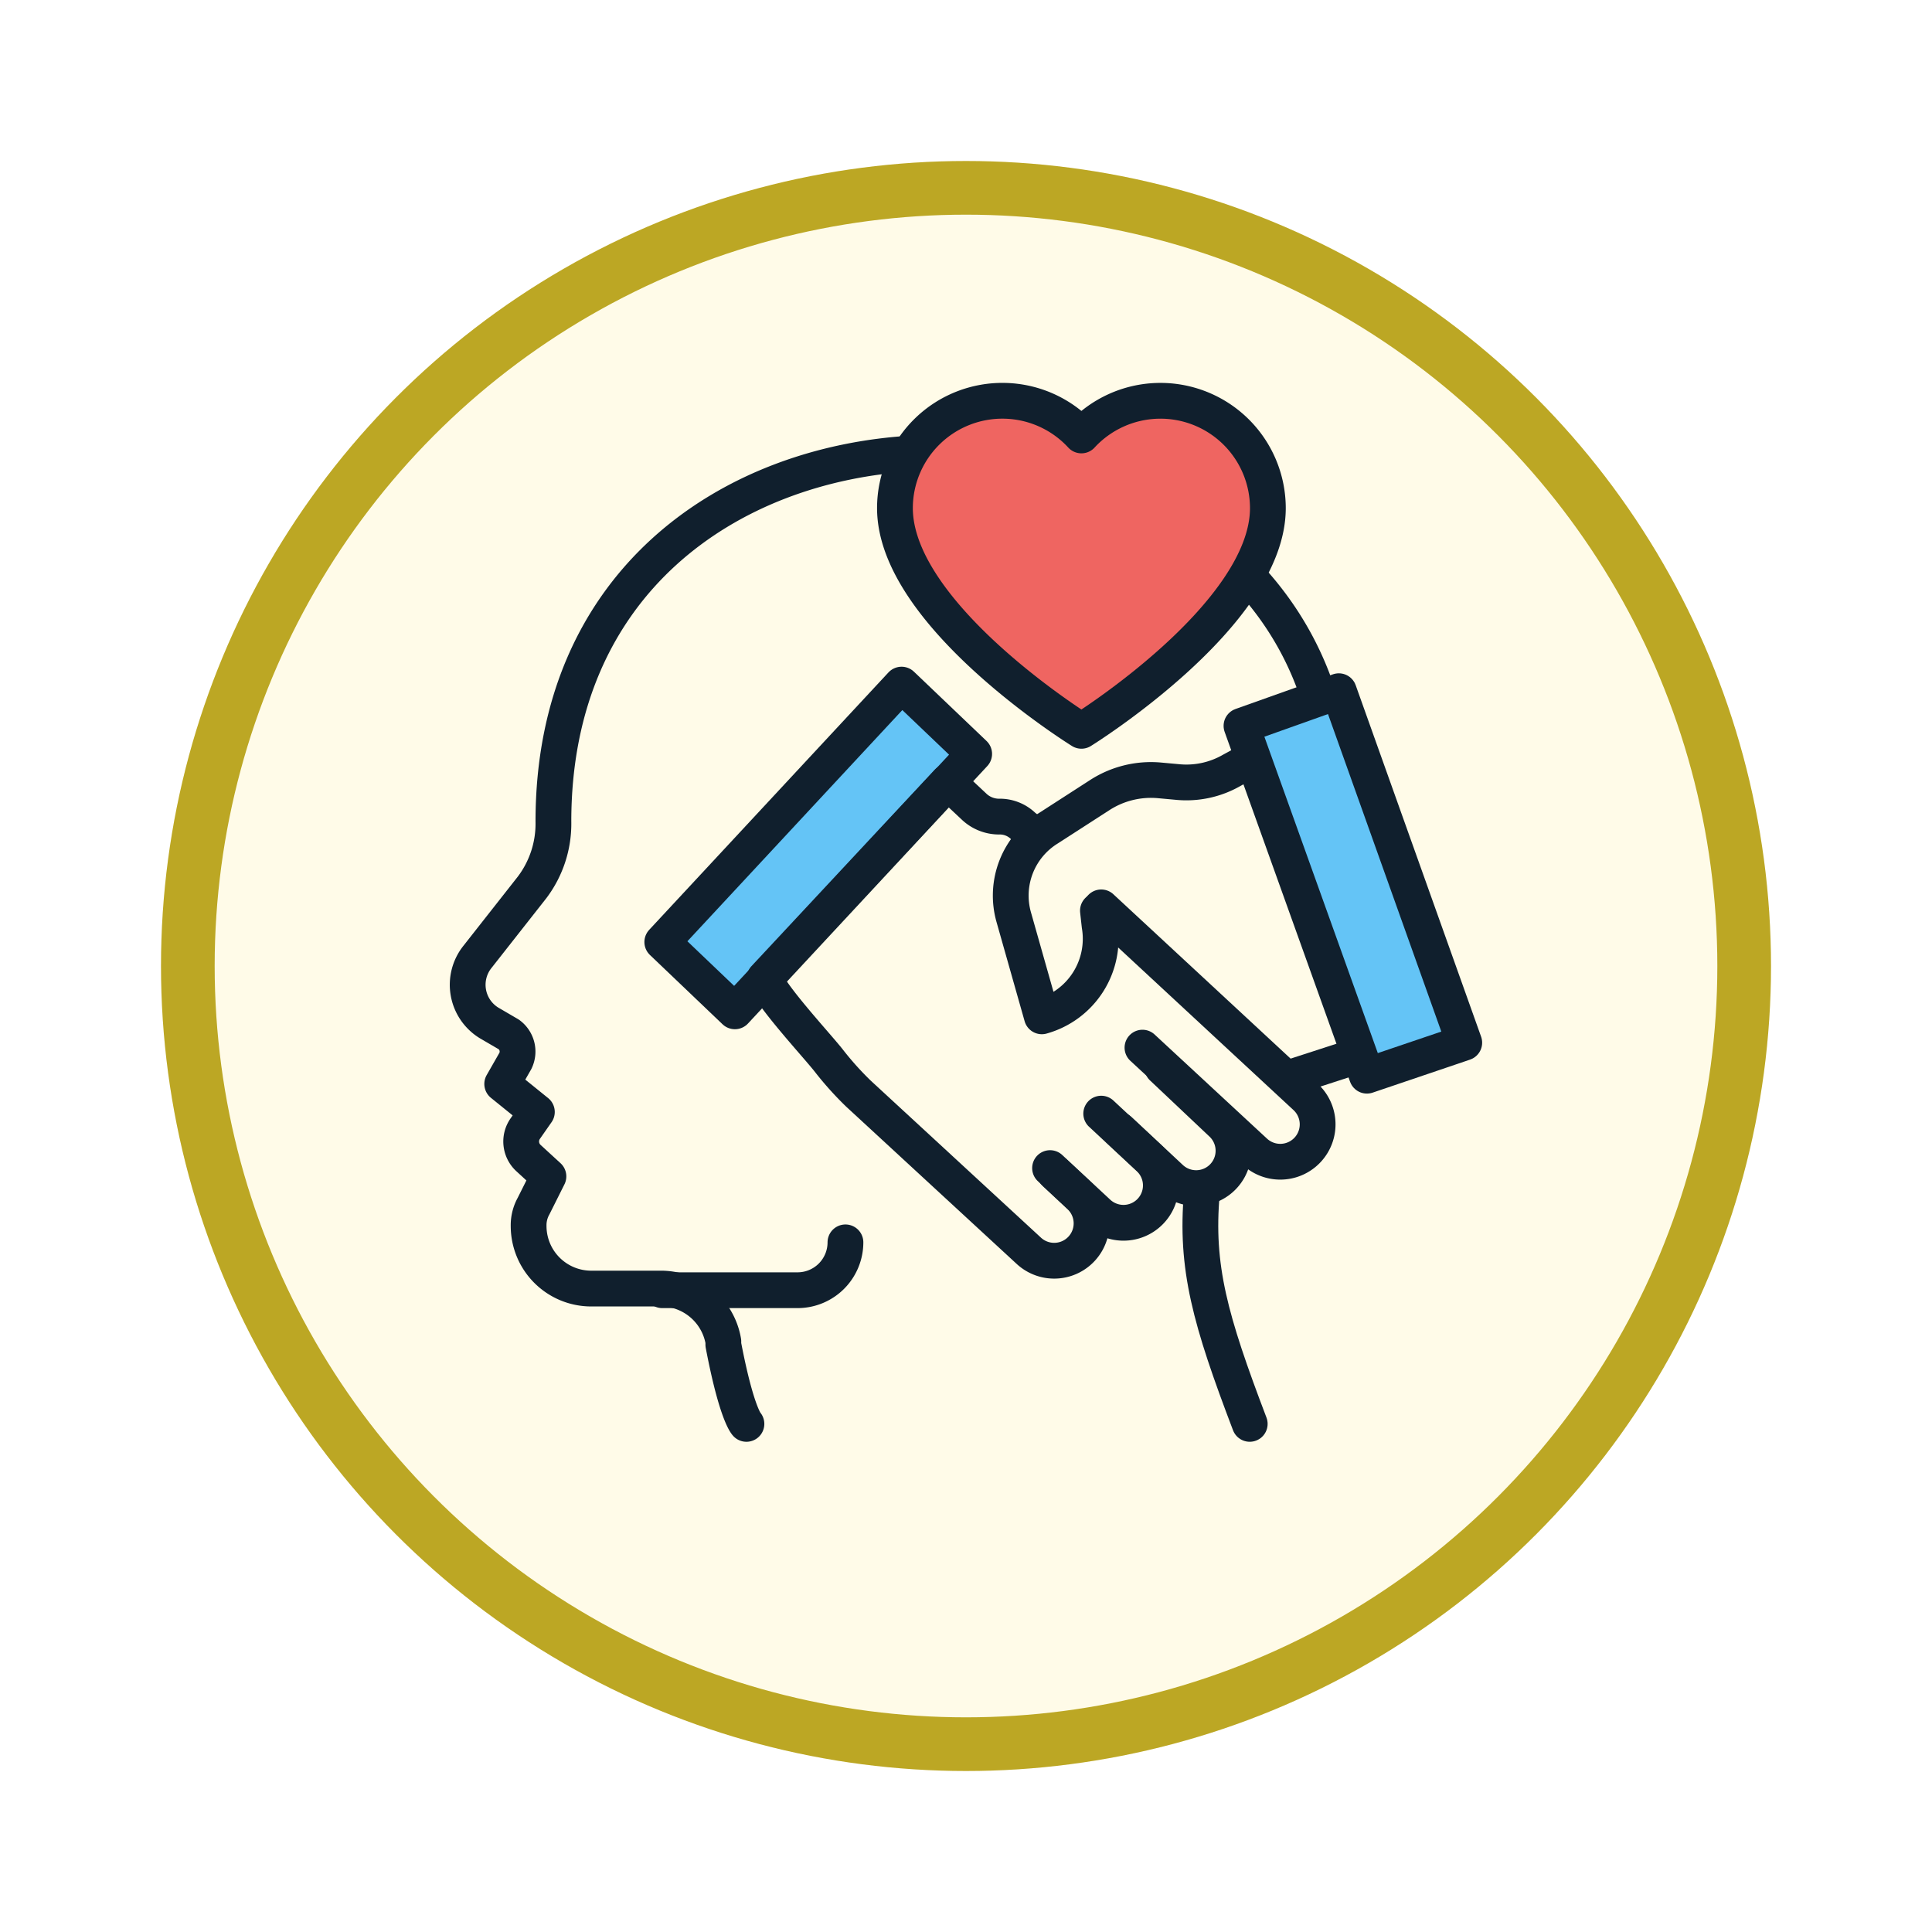 <svg xmlns="http://www.w3.org/2000/svg" xmlns:xlink="http://www.w3.org/1999/xlink" width="108" height="108" viewBox="0 0 108 108">
  <defs>
    <filter id="Fondo" x="0" y="0" width="108" height="108" filterUnits="userSpaceOnUse">
      <feOffset dy="3" input="SourceAlpha"/>
      <feGaussianBlur stdDeviation="3" result="blur"/>
      <feFlood flood-opacity="0.161"/>
      <feComposite operator="in" in2="blur"/>
      <feComposite in="SourceGraphic"/>
    </filter>
  </defs>
  <g id="_54" data-name="54" transform="translate(-326 -1447)">
    <g transform="matrix(1, 0, 0, 1, 326, 1447)" filter="url(#Fondo)">
      <g id="Fondo-2" data-name="Fondo" transform="translate(9 6)" fill="#fffbe8" stroke="#bca724" stroke-width="3">
        <circle cx="45" cy="45" r="45" stroke="none"/>
        <circle cx="45" cy="45" r="43.5" fill="none"/>
      </g>
    </g>
    <g id="Grupo_1144565" data-name="Grupo 1144565" transform="translate(349.336 1467.404)">
      <g id="Grupo_1144559" data-name="Grupo 1144559" transform="translate(2.811 4.901)">
        <g id="Grupo_1144558" data-name="Grupo 1144558">
          <g id="Grupo_1144557" data-name="Grupo 1144557">
            <path id="Trazado_980083" data-name="Trazado 980083" d="M47.293,50c-.369,4.151.461,7.1,2.675,12.914" transform="translate(-6.254 -8.623)" fill="none" stroke="#101f2d" stroke-linecap="round" stroke-linejoin="round" stroke-miterlimit="10" stroke-width="2"/>
            <path id="Trazado_980084" data-name="Trazado 980084" d="M18.39,59.436s-.553-.553-1.291-4.428v-.184a3.546,3.546,0,0,0-3.413-2.952H9.719a3.5,3.5,0,0,1-3.505-3.505,2.191,2.191,0,0,1,.277-1.107l.83-1.66L6.214,44.584a1.257,1.257,0,0,1-.184-1.66L6.675,42,4.738,40.433l.738-1.291a1.182,1.182,0,0,0-.369-1.476L4,37.02a2.5,2.5,0,0,1-.646-3.69L6.4,29.456a5.9,5.9,0,0,0,1.2-3.69c0-26.751,39.3-26.567,43.355-4.7a19.7,19.7,0,0,1-.922,10.055" transform="translate(-2.811 -5.145)" fill="none" stroke="#101f2d" stroke-linecap="round" stroke-linejoin="round" stroke-miterlimit="10" stroke-width="2"/>
          </g>
          <path id="Trazado_980085" data-name="Trazado 980085" d="M14.6,55.675h7.564A2.677,2.677,0,0,0,24.839,53" transform="translate(-3.725 -8.856)" fill="none" stroke="#101f2d" stroke-linecap="round" stroke-linejoin="round" stroke-miterlimit="10" stroke-width="2"/>
        </g>
      </g>
      <g id="Grupo_1144562" data-name="Grupo 1144562" transform="translate(13.686 17.866)">
        <g id="Grupo_1144561" data-name="Grupo 1144561" transform="translate(0)">
          <path id="Trazado_980086" data-name="Trazado 980086" d="M14.6,33.59,27.976,19.2l4.059,3.874L18.659,37.464Z" transform="translate(-14.6 -19.2)" fill="#64c4f6" stroke="#101f2d" stroke-linecap="round" stroke-linejoin="round" stroke-miterlimit="10" stroke-width="2"/>
          <g id="Grupo_1144560" data-name="Grupo 1144560" transform="translate(5.719 5.442)">
            <path id="Trazado_980087" data-name="Trazado 980087" d="M37.035,46.962l1.384,1.291a2.088,2.088,0,0,1-2.86,3.044l-9.5-8.763a17.525,17.525,0,0,1-1.66-1.845c-.646-.83-3.229-3.6-3.6-4.612L31.039,25.1l1.476,1.384a2.034,2.034,0,0,0,1.384.553,1.877,1.877,0,0,1,1.384.553l.369.277" transform="translate(-20.8 -25.1)" fill="none" stroke="#101f2d" stroke-linecap="round" stroke-linejoin="round" stroke-miterlimit="10" stroke-width="2"/>
            <path id="Trazado_980088" data-name="Trazado 980088" d="M43.506,40.541l6.273,5.811a2.088,2.088,0,1,0,2.86-3.044L41.2,32.7" transform="translate(-22.382 -25.689)" fill="none" stroke="#101f2d" stroke-linecap="round" stroke-linejoin="round" stroke-miterlimit="10" stroke-width="2"/>
            <path id="Trazado_980089" data-name="Trazado 980089" d="M40.96,45.2l2.675,2.491a2.088,2.088,0,1,1-2.86,3.044L38.1,48.244" transform="translate(-22.142 -26.659)" fill="none" stroke="#101f2d" stroke-linecap="round" stroke-linejoin="round" stroke-miterlimit="10" stroke-width="2"/>
            <path id="Trazado_980090" data-name="Trazado 980090" d="M44.7,42.4l3.321,3.136a2.088,2.088,0,0,1-2.86,3.044L42.3,45.905" transform="translate(-22.467 -26.442)" fill="none" stroke="#101f2d" stroke-linecap="round" stroke-linejoin="round" stroke-miterlimit="10" stroke-width="2"/>
          </g>
        </g>
        <path id="Trazado_980091" data-name="Trazado 980091" d="M40.59,32.194l.092.83A4.5,4.5,0,0,1,37.454,38.1l-1.568-5.535a4.421,4.421,0,0,1,1.937-4.981l2.86-1.845A5.277,5.277,0,0,1,44,24.907L45.018,25a5.081,5.081,0,0,0,3.044-.646l1.015-.553" transform="translate(-16.237 -19.557)" fill="none" stroke="#101f2d" stroke-linecap="round" stroke-linejoin="round" stroke-miterlimit="10" stroke-width="2"/>
        <path id="Trazado_980092" data-name="Trazado 980092" d="M62.153,39.248l-5.442,1.845L49.7,21.537,55.142,19.6Z" transform="translate(-17.322 -19.231)" fill="#64c4f6" stroke="#101f2d" stroke-linecap="round" stroke-linejoin="round" stroke-miterlimit="10" stroke-width="2"/>
        <path id="Trazado_980093" data-name="Trazado 980093" d="M56.413,41.7,53,42.807" transform="translate(-17.578 -20.945)" fill="none" stroke="#101f2d" stroke-linecap="round" stroke-linejoin="round" stroke-miterlimit="10" stroke-width="2"/>
      </g>
      <g id="Grupo_1144564" data-name="Grupo 1144564" transform="translate(26.692 2)">
        <g id="Grupo_1144563" data-name="Grupo 1144563">
          <path id="Trazado_980094" data-name="Trazado 980094" d="M39.124,20.449S49.547,13.992,49.547,8A6.006,6.006,0,0,0,39.124,3.937,6.006,6.006,0,0,0,28.7,8C28.7,13.992,39.124,20.449,39.124,20.449Z" transform="translate(-28.7 -2)" fill="#ef6561" stroke="#101f2d" stroke-linecap="round" stroke-linejoin="round" stroke-miterlimit="10" stroke-width="2"/>
        </g>
      </g>
    </g>
  </g>
</svg>
